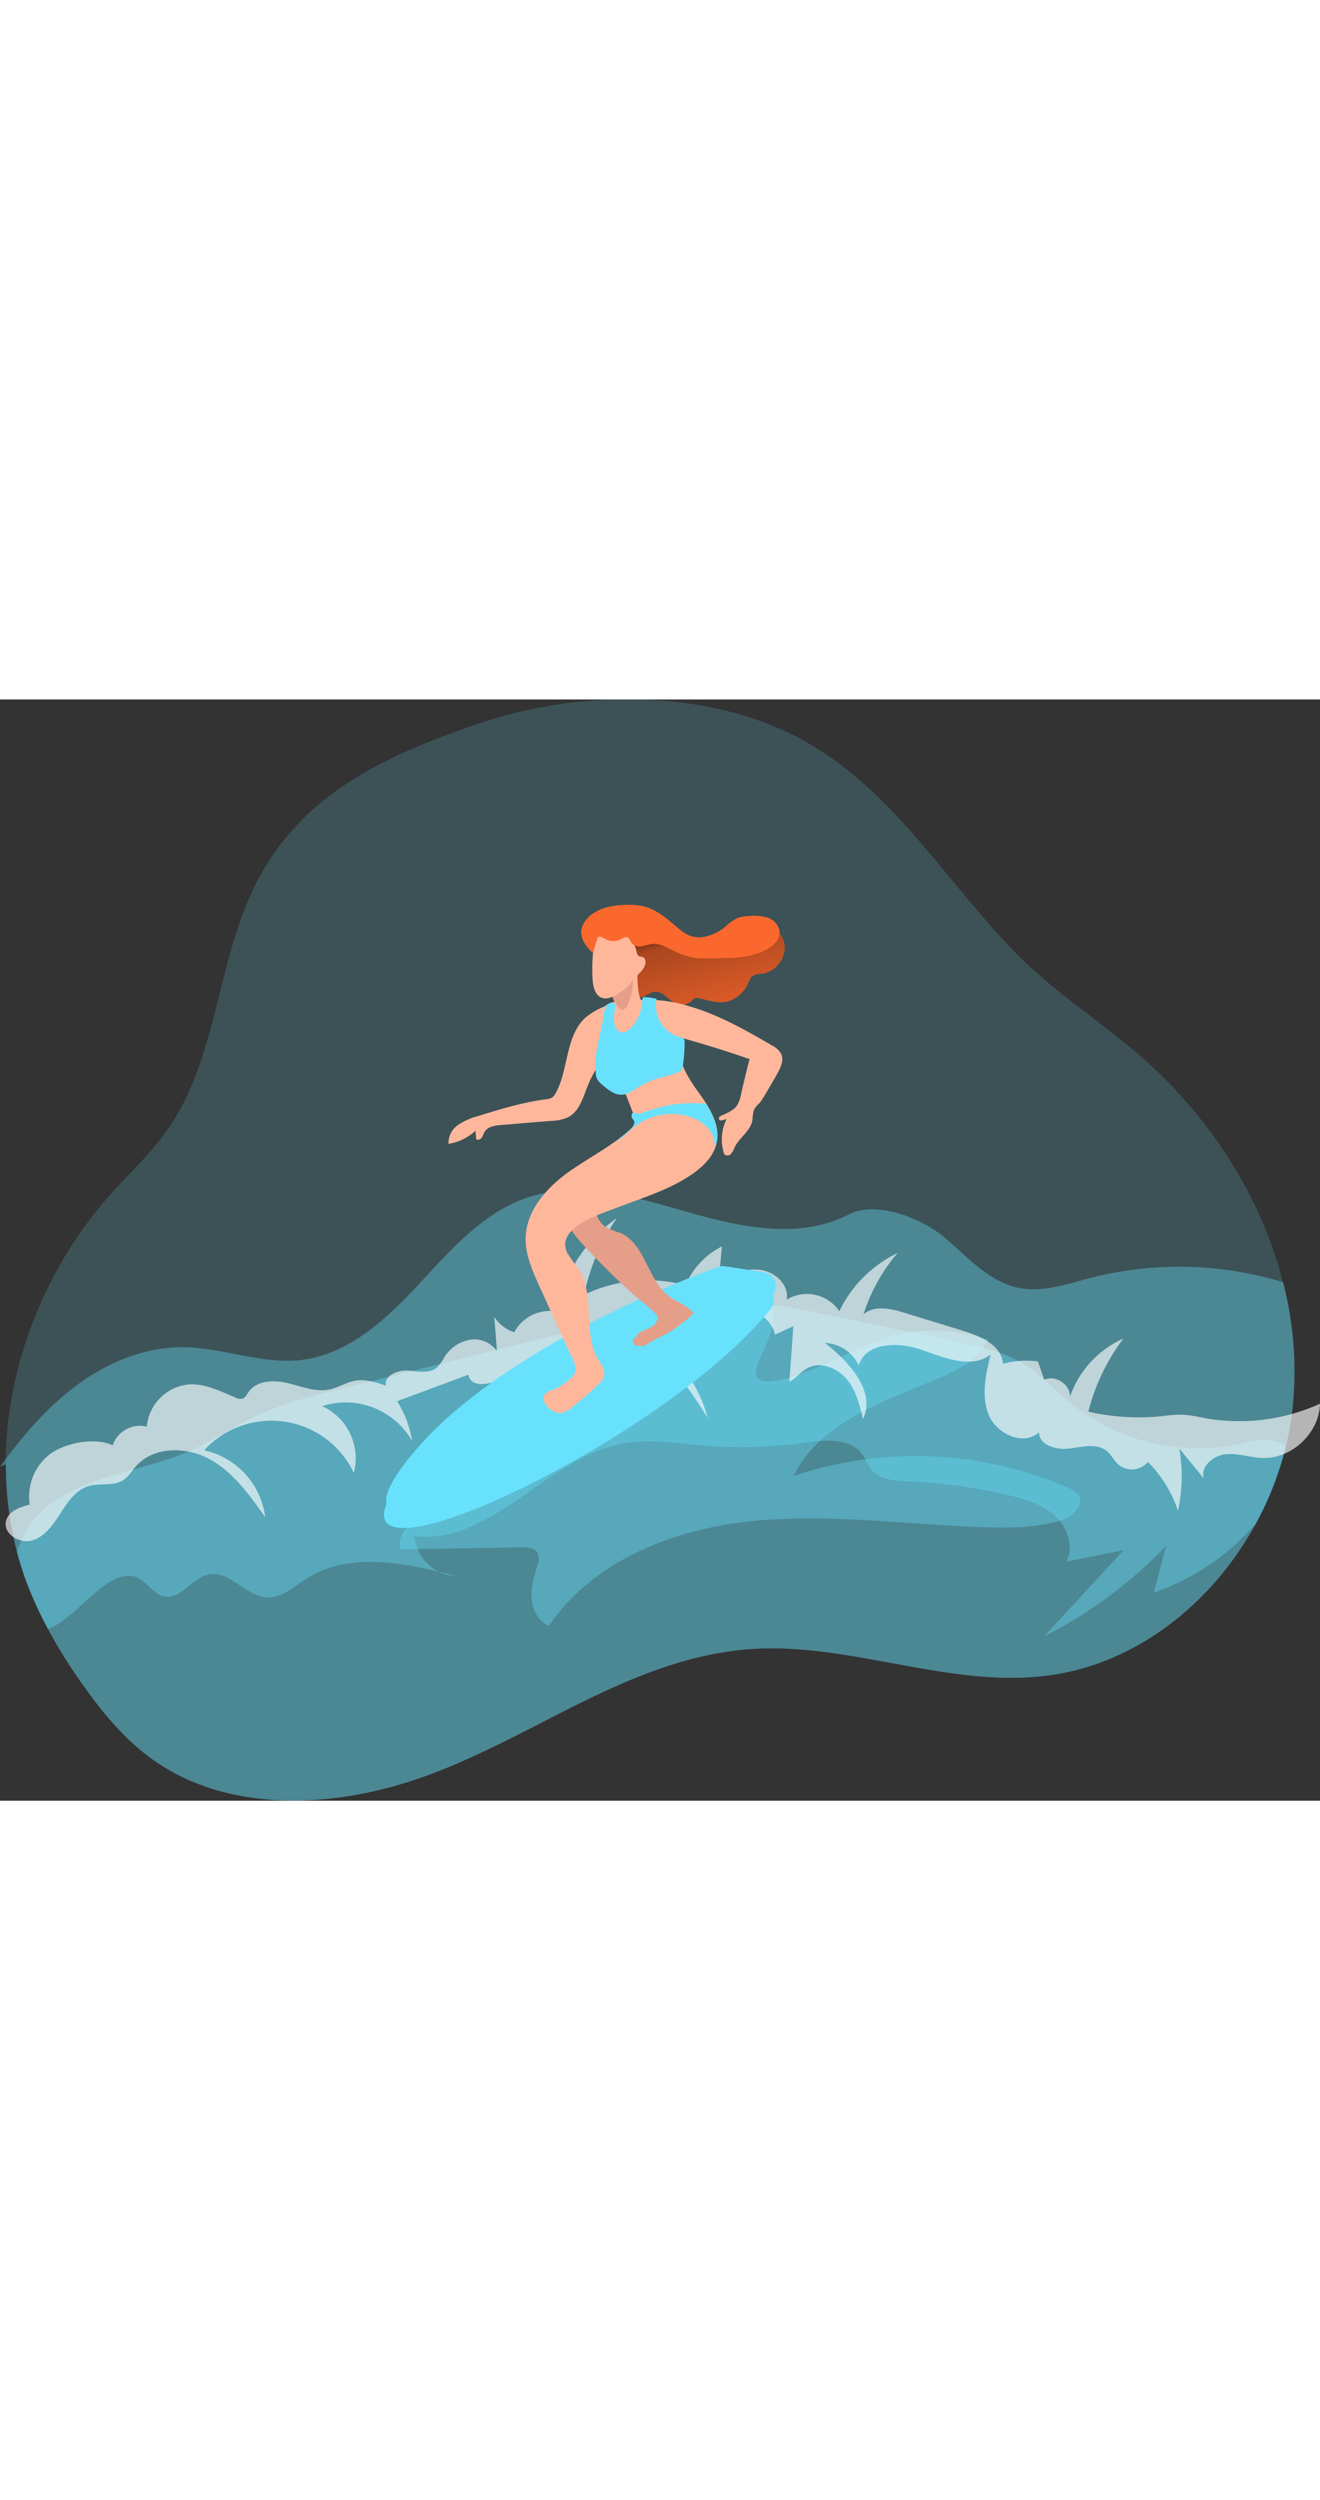 <svg id="Layer_1" data-name="Layer 1" xmlns="http://www.w3.org/2000/svg" xmlns:xlink="http://www.w3.org/1999/xlink" viewBox="0 0 358.71 299.21" data-imageid="surfing-monochromatic" imageName="Surfing" class="illustrations_image" style="width: 158px;"><rect x="0" y="0" width="358.71" height="299.21" fill="#333333" stroke="none"/><defs><linearGradient id="linear-gradient" x1="283.96" y1="442.31" x2="300.34" y2="480.01" gradientTransform="matrix(0.99, 0.15, -0.15, 0.99, -27.66, -425.42)" gradientUnits="userSpaceOnUse"><stop offset="0.01"/><stop offset="0.13" stop-opacity="0.69"/><stop offset="0.25" stop-opacity="0.32"/><stop offset="1" stop-opacity="0"/></linearGradient></defs><title>10</title><path d="M351.35,191.68c-3.5,35.72-31.55,69.29-67.19,73.6-27.13,3.28-54.14-9.53-81.37-7.16C169.33,261,142.63,284,111.28,294c-23.09,7.4-50.13,8.07-69.83-6-7.83-5.61-14-13.2-19.52-21.1A124,124,0,0,1,7.42,240.45a91.49,91.49,0,0,1-5.86-32.7v-1.51C2,180,12.73,153.67,30.43,134c5-5.55,10.51-10.66,14.83-16.74,13.53-19,13.52-44.56,23.53-65.67,10.62-22.34,29.84-33.26,51.37-41.47,3.08-1.18,6.21-2.3,9.36-3.39,24.91-8.61,56.19-9.61,80.8.55,29.77,12.29,44.7,40.25,66.11,62,10.11,10.26,22.42,18,33.31,27.47,18.58,16.08,32.89,37.9,38.89,61.52A96.76,96.76,0,0,1,351.35,191.68Z" transform="translate(0 0)" fill="#68e1fd" opacity="0.18" style="isolation:isolate" class="target-color"/><path d="M351.35,191.68a78.49,78.49,0,0,1-1.94,11.3,86.43,86.43,0,0,1-8.17,21c-11.84,21.68-32.68,38.35-57.08,41.3-27.13,3.28-54.14-9.53-81.37-7.16C169.33,261,142.63,284,111.28,294c-23.09,7.4-50.13,8.07-69.83-6-7.83-5.61-14-13.2-19.52-21.1a145.85,145.85,0,0,1-9-14.54,103.91,103.91,0,0,1-5.48-11.89,84.38,84.38,0,0,1-2.82-8.81,92.58,92.58,0,0,1-3-23.89L0,208.47l.66-.9c.33-.44.65-.89,1-1.32,5.65-7.54,12-14.66,19.57-20.2C29.5,180,39.57,175.87,49.91,176c10.75.11,21.29,4.71,32,3.45,12.77-1.51,23-11,31.76-20.42s17.64-19.71,29.85-23.75c14.1-4.67,29.37,0,43.65,4.07s30.26,7.45,43.43.59c7.35-3.83,19.56.8,25.92,6.12s12.18,12.17,20.31,13.81c6.46,1.3,13-1,19.41-2.68a96.81,96.81,0,0,1,48.12-.06c1.44.37,2.88.77,4.32,1.18A96.57,96.57,0,0,1,351.35,191.68Z" transform="translate(0 0)" fill="#68e1fd" opacity="0.37" style="isolation:isolate" class="target-color"/><path d="M124.08,238.2a11.28,11.28,0,0,1-4.86-1.23Z" transform="translate(0 0)" fill="#68e1fd" opacity="0.37" style="isolation:isolate" class="target-color"/><path d="M349.41,203a86.43,86.43,0,0,1-8.17,21,64.59,64.59,0,0,1-27.73,18.69L316.9,230a124.44,124.44,0,0,1-33.21,24.62q10.81-11.74,21.64-23.47l-15.57,3.12c2.16-4.11.29-9.43-3.15-12.54s-8.09-4.49-12.61-5.55a145.38,145.38,0,0,0-27-3.72c-3.67-.15-7.82-.39-10.18-3.21-1-1.25-1.56-2.85-2.52-4.16-3.4-4.62-10.35-3.92-16-3.13a123.44,123.44,0,0,1-27.37.74c-7.06-.6-14.19-1.81-21.17-.61-20.92,3.6-36.11,27.79-57.19,25.24a12.21,12.21,0,0,0,6.71,9.68c-12.38-3-25.73-4.8-36.21,2-3.27,2.11-6.44,5.09-10.33,5-5.86-.18-10.25-7.43-16-6.27-4.53.91-7.58,6.88-12.11,6-3.41-.69-5.18-5.09-8.62-5.56-8-1.1-15.37,11.89-23,14.31a103.91,103.91,0,0,1-5.48-11.89,84.72,84.72,0,0,1-2.9-8.94,27.4,27.4,0,0,1,3.86-8c10.14-12.85,29.14-13.12,44-19.88,5.41-2.46,10.35-5.84,15.69-8.46,7.83-3.85,16.38-6,24.85-8.12l26.4-6.6,44.84-11.21c11.58-2.9,23.32-5.82,35.27-5.69,9.14.1,18.16,2,27.11,3.87l34,7.13c6,1.25,12.06,2.55,17.29,5.69,4.83,2.89,8.63,7.18,13,10.77a54.76,54.76,0,0,0,45.88,11.12c2.83-.61,5.71-1.47,8.58-1.07A7.86,7.86,0,0,1,349.41,203Z" transform="translate(0 0)" fill="#68e1fd" opacity="0.37" style="isolation:isolate" class="target-color"/><path d="M205.93,180.54c-.45,1.24-.87,2.72-.09,3.78s2.4,1.09,3.73.91c11.92-1.59,22.1-9.42,33.73-12.42A43.21,43.21,0,0,1,268.54,174c-2.57,5.39-8.4,8.33-13.92,10.63-14.82,6.18-31.93,11.89-38.94,26.34a104,104,0,0,1,74.95,3.4,5.89,5.89,0,0,1,2.31,1.53c2.23,2.84-1.83,6.45-5.31,7.39-6.58,1.79-13.49,1.83-20.3,1.6-21.19-.69-42.43-3.81-63.52-1.58S161,234.14,149.17,251.73c-2.84-1.16-4.47-4.31-4.7-7.38s.67-6.08,1.56-9a4.67,4.67,0,0,0,.16-3.25c-.74-1.57-2.86-1.76-4.6-1.73l-32.85.57c-1-4.36,3.29-8,7.16-10.21,17.24-10,36.85-16.47,51.49-30,8.63-8,15.4-18.36,25.57-24.53,3.59-2.18,10.83-6.18,15-3.25C213.31,166.73,207.63,176,205.93,180.54Z" transform="translate(0 0)" fill="#68e1fd" opacity="0.37" style="isolation:isolate" class="target-color"/><path d="M135,177a7.51,7.51,0,0,0-7.49-3,10.42,10.42,0,0,0-6.8,4.78,11.28,11.28,0,0,1-1.94,2.71c-2.09,1.82-5.26,1-8,.85s-6.38,1.36-5.92,4.1c-2.67-.91-5.47-1.82-8.24-1.36-2.49.42-4.68,1.91-7.15,2.41-3.78.76-7.57-.86-11.32-1.76s-8.4-.73-10.59,2.44c-.5.72-.93,1.63-1.78,1.84a2.76,2.76,0,0,1-1.67-.29c-4.06-1.68-8.16-3.82-12.55-3.63a12.65,12.65,0,0,0-11.66,11.49,7.83,7.83,0,0,0-9.28,5.08c-4.66-2.28-12.86-.72-17,2.37a14.54,14.54,0,0,0-5.54,13.72c-2.67.68-5.78,1.79-6.44,4.47-.87,3.51,3.77,6.32,7.22,5.24s5.67-4.36,7.62-7.41,4.19-6.31,7.67-7.32c3.06-.9,6.65.12,9.33-1.6,1.44-.93,2.33-2.48,3.46-3.77,4.82-5.48,13.78-5.43,20.16-1.87s10.77,9.74,15,15.73A21.36,21.36,0,0,0,55.49,204a24.78,24.78,0,0,1,40.66,6.14A15.59,15.59,0,0,0,87.55,192,20.82,20.82,0,0,1,112,201.5a29,29,0,0,0-4.08-10.84l19.4-7.2c.4,3.58,5.86,2.86,9,1,10.23-6.11,21.45-13.54,33-10.84,10.54,2.46,17.31,12.43,23,21.61a36.59,36.59,0,0,0-17.47-22.55c6.68-1.14,12.46-5.35,19-7.1s15.3.42,16.75,7l5-2.31-1.1,15.16c1.84-1,3.14-2.83,5-3.8,3.51-1.83,8,0,10.56,3s3.54,7,4.47,10.9c3.54-7.58-3.77-15.53-10.34-20.71a10.74,10.74,0,0,1,9.18,6.11c1.84-6.29,10.79-6.43,17-4.26S264,182,269.18,178c-1.32,5.45-2.62,11.36-.43,16.52s9.49,8.39,13.6,4.58c0,3.54,4.75,4.89,8.26,4.43s7.57-1.54,10.26.77c1.17,1,1.83,2.5,3,3.54a5.73,5.73,0,0,0,8.08-.66h0a34.09,34.09,0,0,1,8.17,13.27,44,44,0,0,0,.35-16.93l6.67,8.14c-1-3.23,2.56-6.23,5.91-6.58s6.66.9,10,1c8,.29,15.46-6.76,15.66-14.73a53.17,53.17,0,0,1-31.59,3.86,40.7,40.7,0,0,0-5.7-.89,38,38,0,0,0-5.54.4,61.58,61.58,0,0,1-20.12-1.22,55.92,55.92,0,0,1,9.51-19.85,27,27,0,0,0-14.5,15.76c.06-3.33-4-6-7-4.56l-1.72-5a24.84,24.84,0,0,0-9.48.63c-.4-5-6-7.45-10.78-8.92l-16-4.92c-3.72-1.15-8.22-2.15-11.13.43a47.62,47.62,0,0,1,9.26-16.68,34.11,34.11,0,0,0-15.84,15.81,10.6,10.6,0,0,0-14.3-3.12c.73-3.89-3-7.46-6.93-8.06s-7.8.9-11.47,2.38l.8-8.8a21.18,21.18,0,0,0-9.91,10.56,39.75,39.75,0,0,0-27.53,2.59,57.86,57.86,0,0,1,8.89-20.85,40,40,0,0,0-16.27,25.41,11,11,0,0,0-11.62,5.62,10.23,10.23,0,0,1-5.41-4.18C134.55,171.1,134.85,173.61,135,177Z" transform="translate(0 0)" fill="#fff" opacity="0.64" style="isolation:isolate"/><path d="M208.88,74a6.29,6.29,0,0,1-1.89.54,4.7,4.7,0,0,0-2.68.71,3.24,3.24,0,0,0-.69,1.12c-.05.11-.09.22-.14.32A9,9,0,0,1,198,82c-2.65.74-5.43-.23-8.1-.87a1.79,1.79,0,0,0-.92,0,2.67,2.67,0,0,0-1,.76,3.91,3.91,0,0,1-3.91.91,11.61,11.61,0,0,1-3.26-2.3c-1.07-.81-2.51-1.44-3.72-.89a4.49,4.49,0,0,1-1.19.57h-.11a3.7,3.7,0,0,1-.86.55,3.43,3.43,0,0,1-3.76-1,6.38,6.38,0,0,1-1.4-3.86c-.09-1.39.08-2.78.07-4.18a4.21,4.21,0,0,0-.2-1.69,6.45,6.45,0,0,0-1.3-1.85c-1.69-2-2.52-4.49-.51-6.57,1.25-1.29,3.14-.93,4.75-.92a13,13,0,0,1,5,.91c2.15.93,4,2.5,6.11,3.43a16.53,16.53,0,0,0,7.3,1.07,14.87,14.87,0,0,0,8.43-2.69,13.93,13.93,0,0,1,2.22-1.68,6.42,6.42,0,0,1,2.4-.59,9.7,9.7,0,0,1,3.22.27,7.54,7.54,0,0,1,1.59.57c.48.23.87.24,1.29.41a5.45,5.45,0,0,1,3.1,4.94A7.34,7.34,0,0,1,208.88,74Z" transform="translate(0 0)" fill="#fb682d"/><path d="M208.88,74a6.29,6.29,0,0,1-1.89.54,4.7,4.7,0,0,0-2.68.71,3.24,3.24,0,0,0-.69,1.12c-.05.11-.09.22-.14.32A9,9,0,0,1,198,82c-2.65.74-5.43-.23-8.1-.87a1.79,1.79,0,0,0-.92,0,2.67,2.67,0,0,0-1,.76,3.91,3.91,0,0,1-3.91.91,11.61,11.61,0,0,1-3.26-2.3c-1.07-.81-2.51-1.44-3.72-.89a4.49,4.49,0,0,1-1.19.57h-.11a3.7,3.7,0,0,1-.86.55,3.43,3.43,0,0,1-3.76-1,6.38,6.38,0,0,1-1.4-3.86c-.09-1.39.08-2.78.07-4.18a4.21,4.21,0,0,0-.2-1.69,6.45,6.45,0,0,0-1.3-1.85c-1.69-2-2.52-4.49-.51-6.57,1.25-1.29,3.14-.93,4.75-.92a13,13,0,0,1,5,.91c2.15.93,4,2.5,6.11,3.43a16.53,16.53,0,0,0,7.3,1.07,14.87,14.87,0,0,0,8.43-2.69,13.93,13.93,0,0,1,2.22-1.68,6.42,6.42,0,0,1,2.4-.59,9.7,9.7,0,0,1,3.22.27,7.54,7.54,0,0,1,1.59.57c.48.23.87.24,1.29.41a5.45,5.45,0,0,1,3.1,4.94A7.34,7.34,0,0,1,208.88,74Z" transform="translate(0 0)" fill="url(#linear-gradient)"/><path d="M196.4,157.87a3.75,3.75,0,0,0-1.82.18c-7.86,2.82-65.39,24.29-86.94,55.88-22.09,32.38,73-12.22,101.85-48.42a3.76,3.76,0,0,0-.7-5.27,3.8,3.8,0,0,0-1.7-.73Z" transform="translate(0 0)" fill="#68e1fd" class="target-color"/><path d="M197,154a3.75,3.75,0,0,0-1.82.18c-7.86,2.82-65.4,24.29-86.95,55.88-22.09,32.38,73-12.22,101.85-48.42a3.76,3.76,0,0,0-.7-5.27,3.8,3.8,0,0,0-1.7-.73Z" transform="translate(0 0)" fill="#68e1fd" class="target-color"/><path d="M159,148.72a184.28,184.28,0,0,0,13.22,13c2,1.72,4.11,3.36,6,5.25,1.13,1.12,0,2.74-1.12,3.45a32.93,32.93,0,0,1-3.13,1.46c-.51.26-1.08.81-.81,1.33a1.2,1.2,0,0,0-.33,2.35,1.58,1.58,0,0,0,1.2-.2v.36a1.91,1.91,0,0,0,1.62-.44c2.19-1.41,4.59-2.33,6.8-3.72.58-.36,6.26-4.43,5.9-4.91-1.63-2.08-4.37-2.89-6.49-4.47-5.91-4.4-6.46-14.2-13.21-17.2a24.67,24.67,0,0,1-4.06-1.65c-2.6-1.72-3.08-5.25-3.63-8.31a4.28,4.28,0,0,0-.77-2.07c-1-1.16-2.83-1-4.17-.35C148.63,136.54,155.34,144.89,159,148.72Z" transform="translate(0 0)" fill="#e59f89"/><path d="M211.14,101.84c-1.08,1.9-2.18,3.77-3.3,5.65a15.71,15.71,0,0,1-1.47,2.21,7.29,7.29,0,0,0-1.45,1.73,10.15,10.15,0,0,0-.43,2.79c-.48,3-3.56,4.78-4.87,7.5a5.45,5.45,0,0,1-1,1.75,1.24,1.24,0,0,1-1.75.13h0a1.46,1.46,0,0,1-.23-.61,12.52,12.52,0,0,1,.81-9l-1.35.38h-.41a.55.55,0,0,1-.28-.72h0v-.07a.91.91,0,0,1,.18-.21,1.87,1.87,0,0,1,.57-.35,16.12,16.12,0,0,0,3-1.56c2-1.46,2.1-3.92,2.67-6.17.16-.64,1.79-7.58,1.9-7.56q-9.21-3.22-18.64-5.82c-1.69,4.86,1.28,10,4.28,14.2.84,1.15,1.7,2.36,2.5,3.61,2,3.23,3.61,6.7,2.95,10.37a9.86,9.86,0,0,1-.32,1.3c-1,3.15-3.64,5.68-6.42,7.6-6.1,4.21-13.29,6.33-20.15,9-4.54,1.74-17.24,5.46-13.73,12.46a39.92,39.92,0,0,0,2.9,4.06c4.83,7.18,1.06,17.62,5.54,25,.76,1.25,1.78,2.54,1.58,4a5,5,0,0,1-1.77,2.74,88.67,88.67,0,0,1-7.2,6.22,5.58,5.58,0,0,1-3,1.43,4.73,4.73,0,0,1-3.38-1.69c-.76-.77-1.46-1.86-1.12-2.89.4-1.2,1.91-1.52,3.09-2a14.52,14.52,0,0,0,5-3.64c1.56-2.19-.62-5.23-1.54-7.26l-7.77-17.13c-1.9-4.18-3.83-8.55-3.69-13.15.23-7.07,5.36-13.06,11-17.26,4.55-3.35,9.62-6,14.11-9.36a39.31,39.31,0,0,0,3.31-2.73,3.83,3.83,0,0,0,1.34-2.37,4,4,0,0,0-.31-1.32q-.9-2.46-1.89-4.88a4,4,0,0,0-1.43-2.07,9.83,9.83,0,0,0-2.67-.59,4.41,4.41,0,0,1-2.62-2.24,9,9,0,0,1-.89-3.41c-.2-2,.23-4,.22-6s-.46-3.79-.44-5.7.62-4.09,2.24-5.2c2.28-1.57,6.95-1.13,9.65-1.34a36.26,36.26,0,0,1,12.63,1.62c8.08,2.3,15.47,6.51,22.69,10.71a5.83,5.83,0,0,1,2.32,2C213.22,97.72,212.19,100,211.14,101.84Z" transform="translate(0 0)" fill="#ffb79c"/><path d="M167.26,83.45a16.12,16.12,0,0,1-1,4.34,11.73,11.73,0,0,0-.66,4.55,5,5,0,0,0,2.23,3.87,4.93,4.93,0,0,0,5.25-.48,9.91,9.91,0,0,0,3.22-4.46,7.45,7.45,0,0,0,.69-4.18c-.34-1.69-1.61-3-2.42-4.54-1.4-2.64-1.37-5.78-1.29-8.77-1.64-.64-3.41.64-4.42,2.08-.63.9-2.19,2.62-2.48,3.65C166,80.74,167.28,82,167.26,83.45Z" transform="translate(0 0)" fill="#ffb79c"/><path d="M158.75,86.77c-5.17,5.18-4.23,13.88-7.79,20.28a3.06,3.06,0,0,1-.85,1.07,3.7,3.7,0,0,1-1.71.51c-6.27.79-12.35,2.67-18.38,4.53a17.72,17.72,0,0,0-5.52,2.43,6,6,0,0,0-2.63,5.16,14,14,0,0,0,7.33-3.56l.22,2.29c.45.36,1.15.06,1.49-.41s.46-1.06.75-1.55c.86-1.47,2.81-1.76,4.5-1.9l13.59-1.12a12,12,0,0,0,4.65-1c3.28-1.73,4.17-5.88,5.63-9.3s3.84-6.51,5.81-9.74c1.19-2,5.29-8.8,2.85-11C166.4,81.43,160.36,85.15,158.75,86.77Z" transform="translate(0 0)" fill="#ffb79c"/><path d="M167.79,83.22c.31.54.78,1.14,1.41,1.08a1.45,1.45,0,0,0,1-.68,7.64,7.64,0,0,0,1-2.33,15,15,0,0,0,.74-6.55c-.82,1.4-2.47,2-3.68,3.12-.64.56-1.79,1.73-1.75,2.66A7,7,0,0,0,167.79,83.22Z" transform="translate(0 0)" fill="#e59f89"/><path d="M161.06,76.39c.17,1.81.68,3.93,2.37,4.62,1.51.62,3.19-.21,4.57-1.09a13,13,0,0,0,2.77-2.19c.53-.6,1-1.27,1.5-1.87,1.2-1.37,3-2.53,3.13-4.35a1.47,1.47,0,0,0-.61-1.46c-.41-.21-.95-.11-1.32-.4a1.58,1.58,0,0,1-.43-.92,10.4,10.4,0,0,0-2.41-4.81,6.46,6.46,0,0,0-4.86-2.09c-2.75.13-4,2-4.31,4.44A48.25,48.25,0,0,0,161.06,76.39Z" transform="translate(0 0)" fill="#ffb79c"/><path d="M191.84,109.78c2,3.23,3.61,6.7,2.95,10.37a9.86,9.86,0,0,1-.32,1.3h-.06c-.36-1.66-.54-3.13-1.65-4.54a11.18,11.18,0,0,0-5.59-3.61,16.41,16.41,0,0,0-14.41,2.53c-1.67,1.26-3.09,2.83-4.82,4a1.67,1.67,0,0,1,.08-.3,39.31,39.31,0,0,0,3.31-2.73c.58-.55,1.43-1.51.92-2.37-.14-.25-.36-.46-.49-.72a1.39,1.39,0,0,1-.09-.94c.07-.26.27-.53.54-.54a1.18,1.18,0,0,1,.54.2,2.68,2.68,0,0,0,2-.18,45.74,45.74,0,0,1,6.38-1.88,36.12,36.12,0,0,1,6.8-.67C189.22,109.72,190.53,109.74,191.84,109.78Z" transform="translate(0 0)" fill="#68e1fd" class="target-color"/><path d="M162.56,93.25a34.45,34.45,0,0,0-.78,5.25,21.77,21.77,0,0,0,.13,2.68,4.22,4.22,0,0,0,.46,2.15,6.92,6.92,0,0,0,1.43,1.48c1.48,1.26,3.15,2.6,5.11,2.58,1.63,0,2.87-1,4.18-1.83a25.54,25.54,0,0,1,4.55-2.22c2.08-.8,4.32-1.1,6.4-1.9a2.51,2.51,0,0,0,1.09-.66,2.8,2.8,0,0,0,.46-1.37,44.38,44.38,0,0,0,.46-6.2,1.6,1.6,0,0,0-.24-1,1.7,1.7,0,0,0-1-.47,8.86,8.86,0,0,1-6.38-10.39,19.08,19.08,0,0,0-3-.46c-.29,0-.62,0-.78.22a1,1,0,0,0-.11.5,11.38,11.38,0,0,1-3,7.53c-.76.83-1.87,1.6-2.94,1.26A2.84,2.84,0,0,1,167,88.12a9.14,9.14,0,0,1-.12-2.61,10.48,10.48,0,0,0,.41-2.42c-.24-1-1.51-.78-2.14-.24-1.1,1-1.13,3.42-1.4,4.75Z" transform="translate(0 0)" fill="#68e1fd" class="target-color"/><path d="M158.07,62.18a7.32,7.32,0,0,1,3.06-4c2.7-1.84,6.09-2.34,9.36-2.38a17.22,17.22,0,0,1,4.85.51c3.47,1,6.22,3.55,9,5.85a12.64,12.64,0,0,0,2.8,1.89c3.35,1.46,7.3-.09,10.12-2.41a12.27,12.27,0,0,1,3.14-2.25,9.61,9.61,0,0,1,3-.53,12.92,12.92,0,0,1,5.21.43A4.74,4.74,0,0,1,211.85,63c.19,2.32-1.9,4.19-4,5.2-3.91,1.87-8.33,2.12-12.59,2.07a50,50,0,0,1-6,0,19.21,19.21,0,0,1-6.22-2c-1.79-.91-3.65-2-5.65-1.86-1,.09-2,.49-3,.64a2.86,2.86,0,0,1-2.79-.87c-.4-.56-.57-1.42-1.24-1.6-.51-.13-1,.22-1.44.47a4.69,4.69,0,0,1-4.37.1c-.47-.24-1.43-1-1.94-.56a1.6,1.6,0,0,0-.41.78l-1.07,3.52c-1.55-1.43-3-3.18-3.16-5.28A4.46,4.46,0,0,1,158.07,62.18Z" transform="translate(0 0)" fill="#fb682d"/></svg>